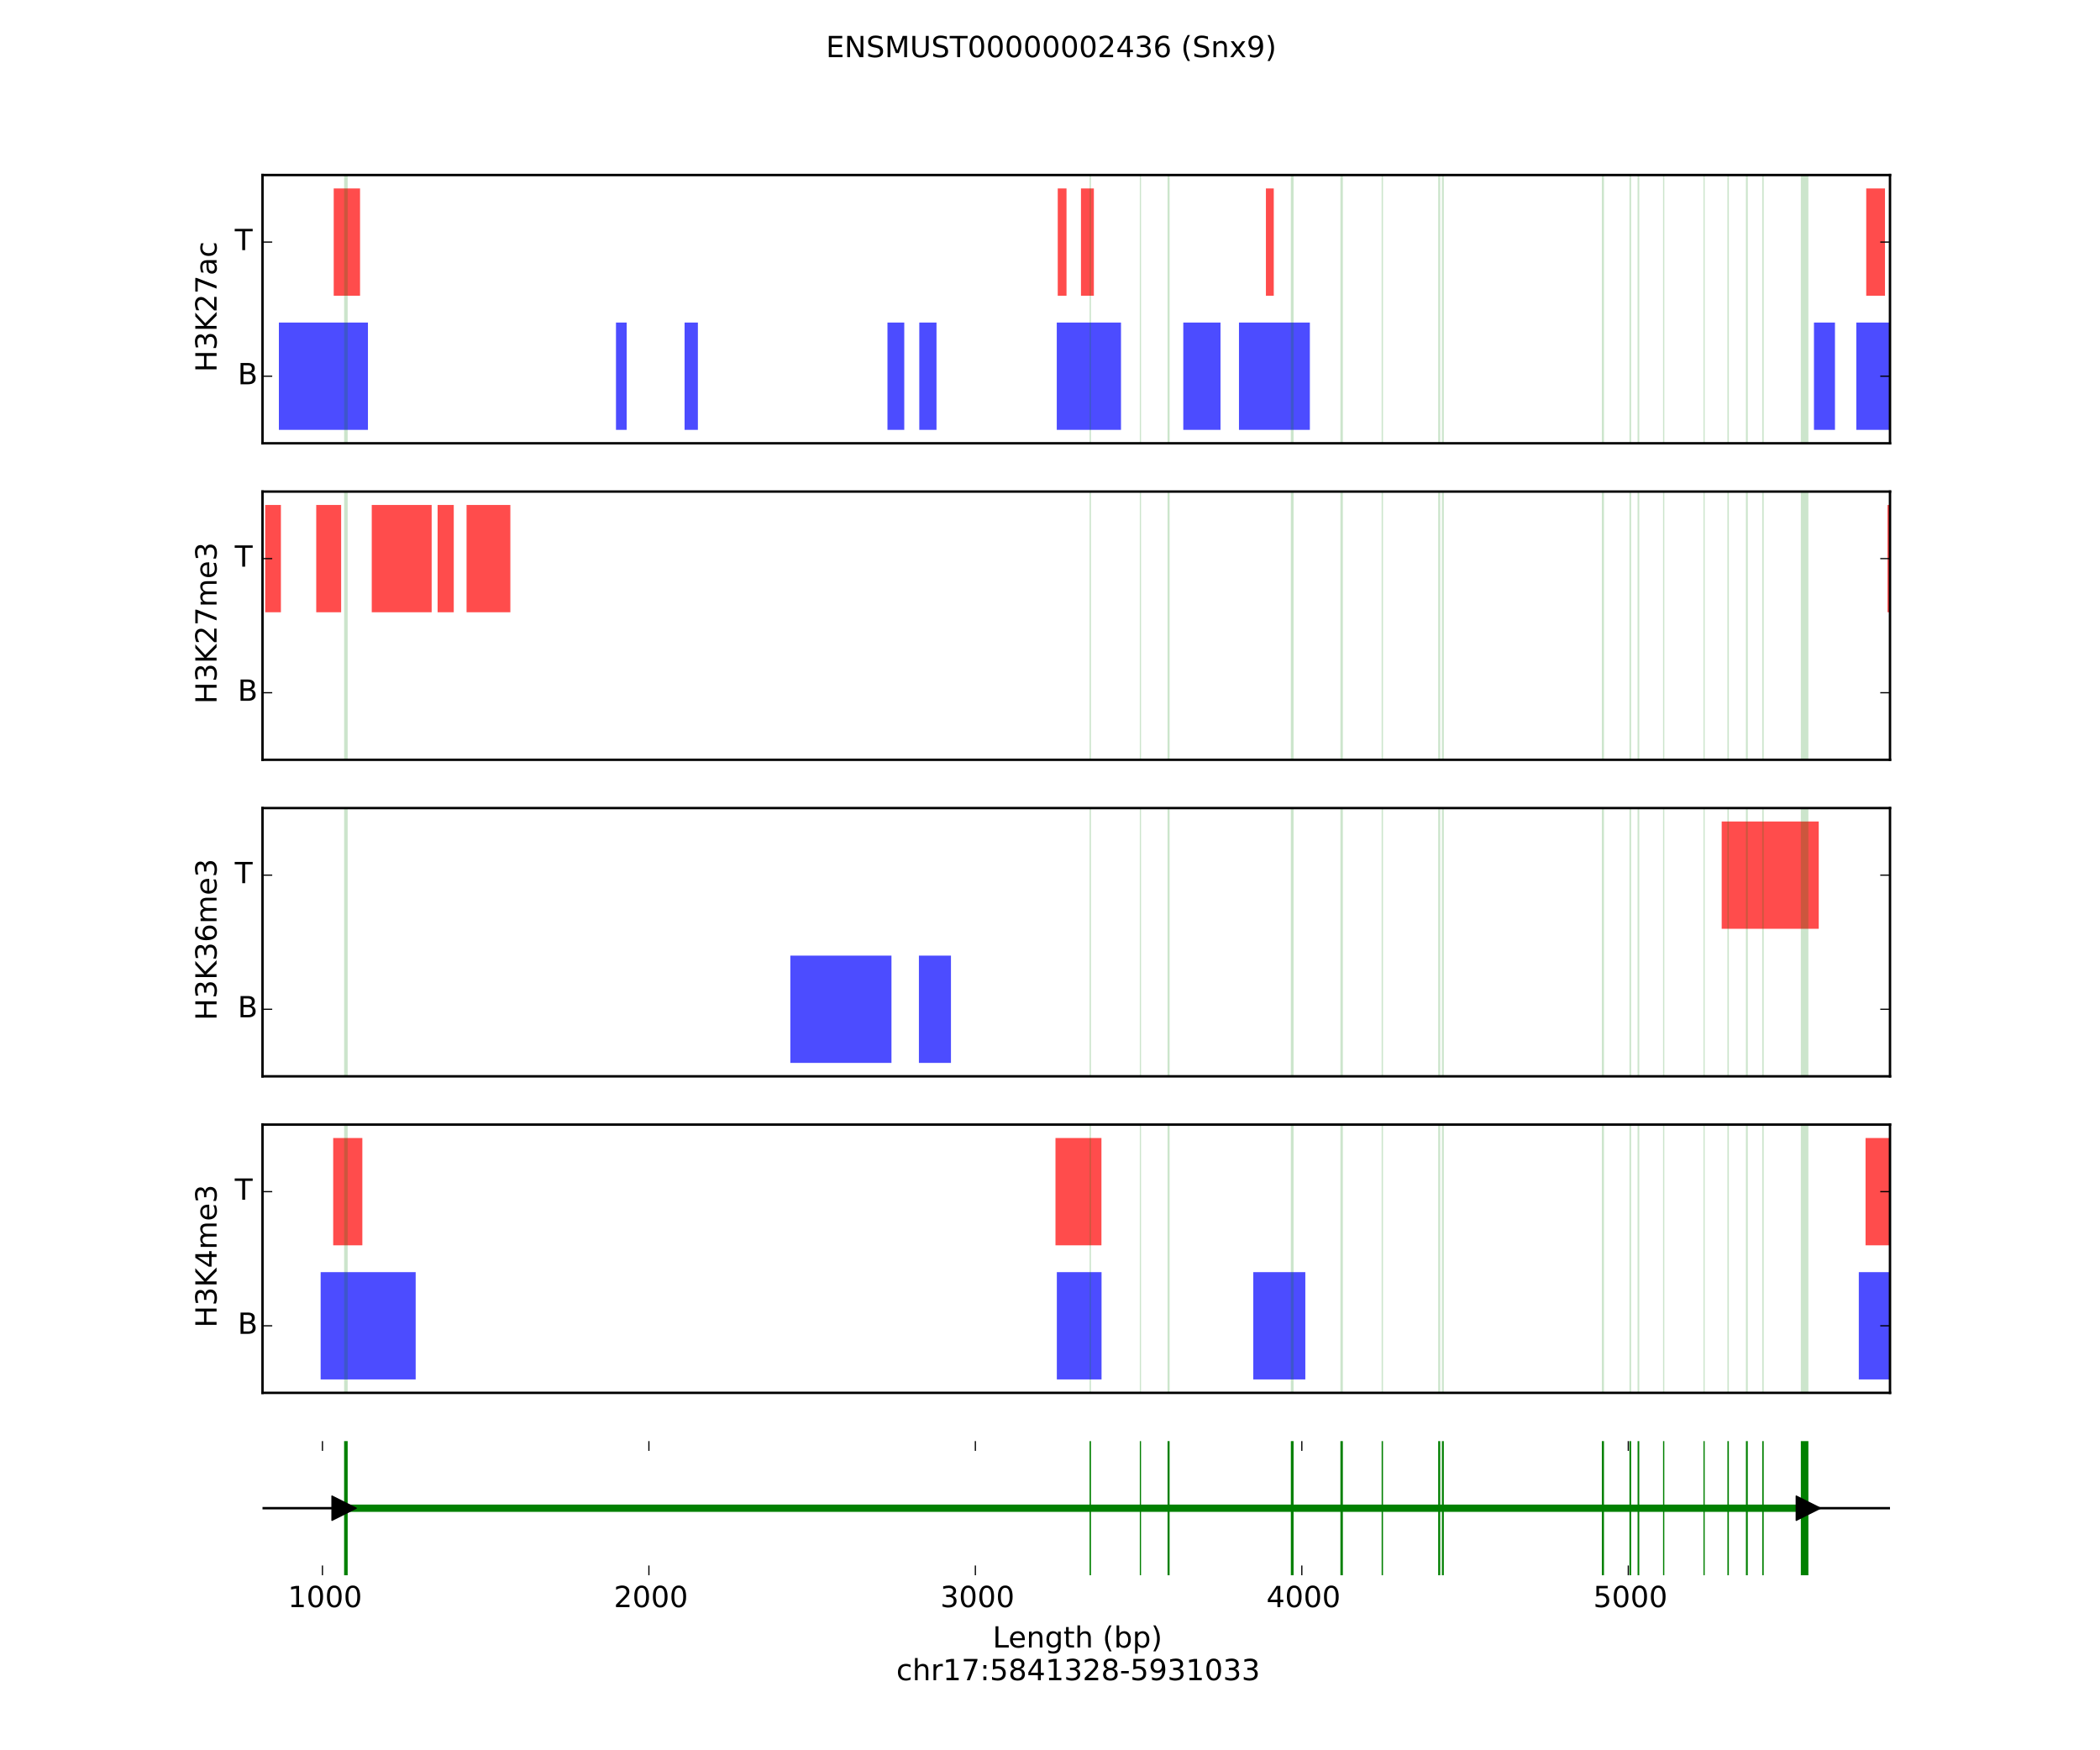 <?xml version="1.0" encoding="utf-8" standalone="no"?>
<!DOCTYPE svg PUBLIC "-//W3C//DTD SVG 1.1//EN"
  "http://www.w3.org/Graphics/SVG/1.1/DTD/svg11.dtd">
<!-- Created with matplotlib (http://matplotlib.org/) -->
<svg height="720pt" version="1.1" viewBox="0 0 864 720" width="864pt" xmlns="http://www.w3.org/2000/svg" xmlns:xlink="http://www.w3.org/1999/xlink">
 <defs>
  <style type="text/css">
*{stroke-linecap:butt;stroke-linejoin:round;}
  </style>
 </defs>
 <g id="figure_1">
  <g id="patch_1">
   <path d="
M0 720
L864 720
L864 0
L0 0
z
" style="fill:#ffffff;"/>
  </g>
  <g id="axes_1">
   <g id="patch_2">
    <path d="
M108 648
L777.6 648
L777.6 592.828
L108 592.828
z
" style="fill:#ffffff;"/>
   </g>
   <g id="line2d_1">
    <path clip-path="url(#pae4c56b443)" d="
M108 620.414
L777.6 620.414" style="fill:none;stroke:#000000;stroke-linecap:square;"/>
   </g>
   <g id="line2d_2">
    <path clip-path="url(#pae4c56b443)" d="
M141.579 620.414
L744.021 620.414" style="fill:none;stroke:#008000;stroke-linecap:square;stroke-width:3;"/>
   </g>
   <g id="patch_3">
    <path clip-path="url(#pae4c56b443)" d="
M141.579 648
L143.043 648
L143.043 592.828
L141.579 592.828
z
" style="fill:#008000;"/>
   </g>
   <g id="patch_4">
    <path clip-path="url(#pae4c56b443)" d="
M448.283 648
L448.861 648
L448.861 592.828
L448.283 592.828
z
" style="fill:#008000;"/>
   </g>
   <g id="patch_5">
    <path clip-path="url(#pae4c56b443)" d="
M468.955 648
L469.452 648
L469.452 592.828
L468.955 592.828
z
" style="fill:#008000;"/>
   </g>
   <g id="patch_6">
    <path clip-path="url(#pae4c56b443)" d="
M480.365 648
L481.204 648
L481.204 592.828
L480.365 592.828
z
" style="fill:#008000;"/>
   </g>
   <g id="patch_7">
    <path clip-path="url(#pae4c56b443)" d="
M531.089 648
L532.218 648
L532.218 592.828
L531.089 592.828
z
" style="fill:#008000;"/>
   </g>
   <g id="patch_8">
    <path clip-path="url(#pae4c56b443)" d="
M551.485 648
L552.493 648
L552.493 592.828
L551.485 592.828
z
" style="fill:#008000;"/>
   </g>
   <g id="patch_9">
    <path clip-path="url(#pae4c56b443)" d="
M568.443 648
L569.007 648
L569.007 592.828
L568.443 592.828
z
" style="fill:#008000;"/>
   </g>
   <g id="patch_10">
    <path clip-path="url(#pae4c56b443)" d="
M591.713 648
L592.553 648
L592.553 592.828
L591.713 592.828
z
" style="fill:#008000;"/>
   </g>
   <g id="patch_11">
    <path clip-path="url(#pae4c56b443)" d="
M593.244 648
L594.03 648
L594.03 592.828
L593.244 592.828
z
" style="fill:#008000;"/>
   </g>
   <g id="patch_12">
    <path clip-path="url(#pae4c56b443)" d="
M659.046 648
L659.919 648
L659.919 592.828
L659.046 592.828
z
" style="fill:#008000;"/>
   </g>
   <g id="patch_13">
    <path clip-path="url(#pae4c56b443)" d="
M670.402 648
L671.094 648
L671.094 592.828
L670.402 592.828
z
" style="fill:#008000;"/>
   </g>
   <g id="patch_14">
    <path clip-path="url(#pae4c56b443)" d="
M673.753 648
L674.445 648
L674.445 592.828
L673.753 592.828
z
" style="fill:#008000;"/>
   </g>
   <g id="patch_15">
    <path clip-path="url(#pae4c56b443)" d="
M684.23 648
L684.747 648
L684.747 592.828
L684.23 592.828
z
" style="fill:#008000;"/>
   </g>
   <g id="patch_16">
    <path clip-path="url(#pae4c56b443)" d="
M700.852 648
L701.362 648
L701.362 592.828
L700.852 592.828
z
" style="fill:#008000;"/>
   </g>
   <g id="patch_17">
    <path clip-path="url(#pae4c56b443)" d="
M710.704 648
L711.302 648
L711.302 592.828
L710.704 592.828
z
" style="fill:#008000;"/>
   </g>
   <g id="patch_18">
    <path clip-path="url(#pae4c56b443)" d="
M718.32 648
L719.085 648
L719.085 592.828
L718.32 592.828
z
" style="fill:#008000;"/>
   </g>
   <g id="patch_19">
    <path clip-path="url(#pae4c56b443)" d="
M725.029 648
L725.64 648
L725.64 592.828
L725.029 592.828
z
" style="fill:#008000;"/>
   </g>
   <g id="patch_20">
    <path clip-path="url(#pae4c56b443)" d="
M740.912 648
L744.021 648
L744.021 592.828
L740.912 592.828
z
" style="fill:#008000;"/>
   </g>
   <g id="line2d_3">
    <path clip-path="url(#pae4c56b443)" d="
M141.579 620.414" style="fill:none;stroke:#000000;stroke-linecap:square;"/>
    <defs>
     <path d="
M5 9.18485e-16
L-5 -5
L-5 5
z
" id="m07a48e926e" style="stroke:#000000;stroke-linejoin:miter;stroke-width:0.5;"/>
    </defs>
    <g clip-path="url(#pae4c56b443)">
     <use style="stroke:#000000;stroke-linejoin:miter;stroke-width:0.5;" x="141.579" xlink:href="#m07a48e926e" y="620.414"/>
    </g>
   </g>
   <g id="line2d_4">
    <path clip-path="url(#pae4c56b443)" d="
M744.021 620.414" style="fill:none;stroke:#000000;stroke-linecap:square;"/>
    <g clip-path="url(#pae4c56b443)">
     <use style="stroke:#000000;stroke-linejoin:miter;stroke-width:0.5;" x="744.021" xlink:href="#m07a48e926e" y="620.414"/>
    </g>
   </g>
   <g id="patch_21">
    <path d="
M108 592.828
L777.6 592.828" style="fill:none;"/>
   </g>
   <g id="patch_22">
    <path d="
M777.6 648
L777.6 592.828" style="fill:none;"/>
   </g>
   <g id="patch_23">
    <path d="
M108 648
L777.6 648" style="fill:none;"/>
   </g>
   <g id="patch_24">
    <path d="
M108 648
L108 592.828" style="fill:none;"/>
   </g>
   <g id="matplotlib.axis_1">
    <g id="xtick_1">
     <g id="line2d_5">
      <defs>
       <path d="
M0 0
L0 -4" id="m93b0483c22" style="stroke:#000000;stroke-width:0.5;"/>
      </defs>
      <g>
       <use style="stroke:#000000;stroke-width:0.5;" x="132.66" xlink:href="#m93b0483c22" y="648.0"/>
      </g>
     </g>
     <g id="line2d_6">
      <defs>
       <path d="
M0 0
L0 4" id="m741efc42ff" style="stroke:#000000;stroke-width:0.5;"/>
      </defs>
      <g>
       <use style="stroke:#000000;stroke-width:0.5;" x="132.66" xlink:href="#m741efc42ff" y="592.828"/>
      </g>
     </g>
     <g id="text_1">
      <!-- 1000 -->
      <defs>
       <path d="
M12.406 8.297
L28.516 8.297
L28.516 63.922
L10.984 60.406
L10.984 69.391
L28.422 72.906
L38.281 72.906
L38.281 8.297
L54.391 8.297
L54.391 0
L12.406 0
z
" id="DejaVuSans-31"/>
       <path d="
M31.781 66.406
Q24.172 66.406 20.328 58.906
Q16.5 51.422 16.5 36.375
Q16.5 21.391 20.328 13.891
Q24.172 6.391 31.781 6.391
Q39.453 6.391 43.281 13.891
Q47.125 21.391 47.125 36.375
Q47.125 51.422 43.281 58.906
Q39.453 66.406 31.781 66.406
M31.781 74.219
Q44.047 74.219 50.516 64.516
Q56.984 54.828 56.984 36.375
Q56.984 17.969 50.516 8.266
Q44.047 -1.422 31.781 -1.422
Q19.531 -1.422 13.062 8.266
Q6.594 17.969 6.594 36.375
Q6.594 54.828 13.062 64.516
Q19.531 74.219 31.781 74.219" id="DejaVuSans-30"/>
      </defs>
      <g transform="translate(118.448 661.118)scale(0.12 -0.12)">
       <use xlink:href="#DejaVuSans-31"/>
       <use x="63.623" xlink:href="#DejaVuSans-30"/>
       <use x="127.246" xlink:href="#DejaVuSans-30"/>
       <use x="190.869" xlink:href="#DejaVuSans-30"/>
      </g>
     </g>
    </g>
    <g id="xtick_2">
     <g id="line2d_7">
      <g>
       <use style="stroke:#000000;stroke-width:0.5;" x="266.977" xlink:href="#m93b0483c22" y="648.0"/>
      </g>
     </g>
     <g id="line2d_8">
      <g>
       <use style="stroke:#000000;stroke-width:0.5;" x="266.977" xlink:href="#m741efc42ff" y="592.828"/>
      </g>
     </g>
     <g id="text_2">
      <!-- 2000 -->
      <defs>
       <path d="
M19.188 8.297
L53.609 8.297
L53.609 0
L7.328 0
L7.328 8.297
Q12.938 14.109 22.625 23.891
Q32.328 33.688 34.812 36.531
Q39.547 41.844 41.422 45.531
Q43.312 49.219 43.312 52.781
Q43.312 58.594 39.234 62.25
Q35.156 65.922 28.609 65.922
Q23.969 65.922 18.812 64.312
Q13.672 62.703 7.812 59.422
L7.812 69.391
Q13.766 71.781 18.938 73
Q24.125 74.219 28.422 74.219
Q39.75 74.219 46.484 68.547
Q53.219 62.891 53.219 53.422
Q53.219 48.922 51.531 44.891
Q49.859 40.875 45.406 35.406
Q44.188 33.984 37.641 27.219
Q31.109 20.453 19.188 8.297" id="DejaVuSans-32"/>
      </defs>
      <g transform="translate(252.545 661.118)scale(0.12 -0.12)">
       <use xlink:href="#DejaVuSans-32"/>
       <use x="63.623" xlink:href="#DejaVuSans-30"/>
       <use x="127.246" xlink:href="#DejaVuSans-30"/>
       <use x="190.869" xlink:href="#DejaVuSans-30"/>
      </g>
     </g>
    </g>
    <g id="xtick_3">
     <g id="line2d_9">
      <g>
       <use style="stroke:#000000;stroke-width:0.5;" x="401.293" xlink:href="#m93b0483c22" y="648.0"/>
      </g>
     </g>
     <g id="line2d_10">
      <g>
       <use style="stroke:#000000;stroke-width:0.5;" x="401.293" xlink:href="#m741efc42ff" y="592.828"/>
      </g>
     </g>
     <g id="text_3">
      <!-- 3000 -->
      <defs>
       <path d="
M40.578 39.312
Q47.656 37.797 51.625 33
Q55.609 28.219 55.609 21.188
Q55.609 10.406 48.188 4.484
Q40.766 -1.422 27.094 -1.422
Q22.516 -1.422 17.656 -0.516
Q12.797 0.391 7.625 2.203
L7.625 11.719
Q11.719 9.328 16.594 8.109
Q21.484 6.891 26.812 6.891
Q36.078 6.891 40.938 10.547
Q45.797 14.203 45.797 21.188
Q45.797 27.641 41.281 31.266
Q36.766 34.906 28.719 34.906
L20.219 34.906
L20.219 43.016
L29.109 43.016
Q36.375 43.016 40.234 45.922
Q44.094 48.828 44.094 54.297
Q44.094 59.906 40.109 62.906
Q36.141 65.922 28.719 65.922
Q24.656 65.922 20.016 65.031
Q15.375 64.156 9.812 62.312
L9.812 71.094
Q15.438 72.656 20.344 73.438
Q25.25 74.219 29.594 74.219
Q40.828 74.219 47.359 69.109
Q53.906 64.016 53.906 55.328
Q53.906 49.266 50.438 45.094
Q46.969 40.922 40.578 39.312" id="DejaVuSans-33"/>
      </defs>
      <g transform="translate(386.879 661.118)scale(0.12 -0.12)">
       <use xlink:href="#DejaVuSans-33"/>
       <use x="63.623" xlink:href="#DejaVuSans-30"/>
       <use x="127.246" xlink:href="#DejaVuSans-30"/>
       <use x="190.869" xlink:href="#DejaVuSans-30"/>
      </g>
     </g>
    </g>
    <g id="xtick_4">
     <g id="line2d_11">
      <g>
       <use style="stroke:#000000;stroke-width:0.5;" x="535.609" xlink:href="#m93b0483c22" y="648.0"/>
      </g>
     </g>
     <g id="line2d_12">
      <g>
       <use style="stroke:#000000;stroke-width:0.5;" x="535.609" xlink:href="#m741efc42ff" y="592.828"/>
      </g>
     </g>
     <g id="text_4">
      <!-- 4000 -->
      <defs>
       <path d="
M37.797 64.312
L12.891 25.391
L37.797 25.391
z

M35.203 72.906
L47.609 72.906
L47.609 25.391
L58.016 25.391
L58.016 17.188
L47.609 17.188
L47.609 0
L37.797 0
L37.797 17.188
L4.891 17.188
L4.891 26.703
z
" id="DejaVuSans-34"/>
      </defs>
      <g transform="translate(521.031 661.118)scale(0.12 -0.12)">
       <use xlink:href="#DejaVuSans-34"/>
       <use x="63.623" xlink:href="#DejaVuSans-30"/>
       <use x="127.246" xlink:href="#DejaVuSans-30"/>
       <use x="190.869" xlink:href="#DejaVuSans-30"/>
      </g>
     </g>
    </g>
    <g id="xtick_5">
     <g id="line2d_13">
      <g>
       <use style="stroke:#000000;stroke-width:0.5;" x="669.925" xlink:href="#m93b0483c22" y="648.0"/>
      </g>
     </g>
     <g id="line2d_14">
      <g>
       <use style="stroke:#000000;stroke-width:0.5;" x="669.925" xlink:href="#m741efc42ff" y="592.828"/>
      </g>
     </g>
     <g id="text_5">
      <!-- 5000 -->
      <defs>
       <path d="
M10.797 72.906
L49.516 72.906
L49.516 64.594
L19.828 64.594
L19.828 46.734
Q21.969 47.469 24.109 47.828
Q26.266 48.188 28.422 48.188
Q40.625 48.188 47.75 41.5
Q54.891 34.812 54.891 23.391
Q54.891 11.625 47.562 5.094
Q40.234 -1.422 26.906 -1.422
Q22.312 -1.422 17.547 -0.641
Q12.797 0.141 7.719 1.703
L7.719 11.625
Q12.109 9.234 16.797 8.062
Q21.484 6.891 26.703 6.891
Q35.156 6.891 40.078 11.328
Q45.016 15.766 45.016 23.391
Q45.016 31 40.078 35.438
Q35.156 39.891 26.703 39.891
Q22.75 39.891 18.812 39.016
Q14.891 38.141 10.797 36.281
z
" id="DejaVuSans-35"/>
      </defs>
      <g transform="translate(655.517 661.118)scale(0.12 -0.12)">
       <use xlink:href="#DejaVuSans-35"/>
       <use x="63.623" xlink:href="#DejaVuSans-30"/>
       <use x="127.246" xlink:href="#DejaVuSans-30"/>
       <use x="190.869" xlink:href="#DejaVuSans-30"/>
      </g>
     </g>
    </g>
    <g id="text_6">
     <!-- Length (bp) -->
     <defs>
      <path d="
M8.016 75.875
L15.828 75.875
Q23.141 64.359 26.781 53.312
Q30.422 42.281 30.422 31.391
Q30.422 20.453 26.781 9.375
Q23.141 -1.703 15.828 -13.188
L8.016 -13.188
Q14.5 -2 17.703 9.062
Q20.906 20.125 20.906 31.391
Q20.906 42.672 17.703 53.656
Q14.5 64.656 8.016 75.875" id="DejaVuSans-29"/>
      <path d="
M9.812 72.906
L19.672 72.906
L19.672 8.297
L55.172 8.297
L55.172 0
L9.812 0
z
" id="DejaVuSans-4c"/>
      <path d="
M54.891 33.016
L54.891 0
L45.906 0
L45.906 32.719
Q45.906 40.484 42.875 44.328
Q39.844 48.188 33.797 48.188
Q26.516 48.188 22.312 43.547
Q18.109 38.922 18.109 30.906
L18.109 0
L9.078 0
L9.078 54.688
L18.109 54.688
L18.109 46.188
Q21.344 51.125 25.703 53.562
Q30.078 56 35.797 56
Q45.219 56 50.047 50.172
Q54.891 44.344 54.891 33.016" id="DejaVuSans-6e"/>
      <path id="DejaVuSans-20"/>
      <path d="
M54.891 33.016
L54.891 0
L45.906 0
L45.906 32.719
Q45.906 40.484 42.875 44.328
Q39.844 48.188 33.797 48.188
Q26.516 48.188 22.312 43.547
Q18.109 38.922 18.109 30.906
L18.109 0
L9.078 0
L9.078 75.984
L18.109 75.984
L18.109 46.188
Q21.344 51.125 25.703 53.562
Q30.078 56 35.797 56
Q45.219 56 50.047 50.172
Q54.891 44.344 54.891 33.016" id="DejaVuSans-68"/>
      <path d="
M18.312 70.219
L18.312 54.688
L36.812 54.688
L36.812 47.703
L18.312 47.703
L18.312 18.016
Q18.312 11.328 20.141 9.422
Q21.969 7.516 27.594 7.516
L36.812 7.516
L36.812 0
L27.594 0
Q17.188 0 13.234 3.875
Q9.281 7.766 9.281 18.016
L9.281 47.703
L2.688 47.703
L2.688 54.688
L9.281 54.688
L9.281 70.219
z
" id="DejaVuSans-74"/>
      <path d="
M45.406 27.984
Q45.406 37.75 41.375 43.109
Q37.359 48.484 30.078 48.484
Q22.859 48.484 18.828 43.109
Q14.797 37.75 14.797 27.984
Q14.797 18.266 18.828 12.891
Q22.859 7.516 30.078 7.516
Q37.359 7.516 41.375 12.891
Q45.406 18.266 45.406 27.984
M54.391 6.781
Q54.391 -7.172 48.188 -13.984
Q42 -20.797 29.203 -20.797
Q24.469 -20.797 20.266 -20.094
Q16.062 -19.391 12.109 -17.922
L12.109 -9.188
Q16.062 -11.328 19.922 -12.344
Q23.781 -13.375 27.781 -13.375
Q36.625 -13.375 41.016 -8.766
Q45.406 -4.156 45.406 5.172
L45.406 9.625
Q42.625 4.781 38.281 2.391
Q33.938 0 27.875 0
Q17.828 0 11.672 7.656
Q5.516 15.328 5.516 27.984
Q5.516 40.672 11.672 48.328
Q17.828 56 27.875 56
Q33.938 56 38.281 53.609
Q42.625 51.219 45.406 46.391
L45.406 54.688
L54.391 54.688
z
" id="DejaVuSans-67"/>
      <path d="
M31 75.875
Q24.469 64.656 21.281 53.656
Q18.109 42.672 18.109 31.391
Q18.109 20.125 21.312 9.062
Q24.516 -2 31 -13.188
L23.188 -13.188
Q15.875 -1.703 12.234 9.375
Q8.594 20.453 8.594 31.391
Q8.594 42.281 12.203 53.312
Q15.828 64.359 23.188 75.875
z
" id="DejaVuSans-28"/>
      <path d="
M56.203 29.594
L56.203 25.203
L14.891 25.203
Q15.484 15.922 20.484 11.062
Q25.484 6.203 34.422 6.203
Q39.594 6.203 44.453 7.469
Q49.312 8.734 54.109 11.281
L54.109 2.781
Q49.266 0.734 44.188 -0.344
Q39.109 -1.422 33.891 -1.422
Q20.797 -1.422 13.156 6.188
Q5.516 13.812 5.516 26.812
Q5.516 40.234 12.766 48.109
Q20.016 56 32.328 56
Q43.359 56 49.781 48.891
Q56.203 41.797 56.203 29.594
M47.219 32.234
Q47.125 39.594 43.094 43.984
Q39.062 48.391 32.422 48.391
Q24.906 48.391 20.391 44.141
Q15.875 39.891 15.188 32.172
z
" id="DejaVuSans-65"/>
      <path d="
M48.688 27.297
Q48.688 37.203 44.609 42.844
Q40.531 48.484 33.406 48.484
Q26.266 48.484 22.188 42.844
Q18.109 37.203 18.109 27.297
Q18.109 17.391 22.188 11.75
Q26.266 6.109 33.406 6.109
Q40.531 6.109 44.609 11.75
Q48.688 17.391 48.688 27.297
M18.109 46.391
Q20.953 51.266 25.266 53.625
Q29.594 56 35.594 56
Q45.562 56 51.781 48.094
Q58.016 40.188 58.016 27.297
Q58.016 14.406 51.781 6.484
Q45.562 -1.422 35.594 -1.422
Q29.594 -1.422 25.266 0.953
Q20.953 3.328 18.109 8.203
L18.109 0
L9.078 0
L9.078 75.984
L18.109 75.984
z
" id="DejaVuSans-62"/>
      <path d="
M18.109 8.203
L18.109 -20.797
L9.078 -20.797
L9.078 54.688
L18.109 54.688
L18.109 46.391
Q20.953 51.266 25.266 53.625
Q29.594 56 35.594 56
Q45.562 56 51.781 48.094
Q58.016 40.188 58.016 27.297
Q58.016 14.406 51.781 6.484
Q45.562 -1.422 35.594 -1.422
Q29.594 -1.422 25.266 0.953
Q20.953 3.328 18.109 8.203
M48.688 27.297
Q48.688 37.203 44.609 42.844
Q40.531 48.484 33.406 48.484
Q26.266 48.484 22.188 42.844
Q18.109 37.203 18.109 27.297
Q18.109 17.391 22.188 11.75
Q26.266 6.109 33.406 6.109
Q40.531 6.109 44.609 11.75
Q48.688 17.391 48.688 27.297" id="DejaVuSans-70"/>
     </defs>
     <g transform="translate(408.413 677.732)scale(0.12 -0.12)">
      <use xlink:href="#DejaVuSans-4c"/>
      <use x="53.963" xlink:href="#DejaVuSans-65"/>
      <use x="115.486" xlink:href="#DejaVuSans-6e"/>
      <use x="178.865" xlink:href="#DejaVuSans-67"/>
      <use x="242.342" xlink:href="#DejaVuSans-74"/>
      <use x="281.551" xlink:href="#DejaVuSans-68"/>
      <use x="344.93" xlink:href="#DejaVuSans-20"/>
      <use x="376.717" xlink:href="#DejaVuSans-28"/>
      <use x="415.73" xlink:href="#DejaVuSans-62"/>
      <use x="479.207" xlink:href="#DejaVuSans-70"/>
      <use x="542.684" xlink:href="#DejaVuSans-29"/>
     </g>
     <!-- chr17:5841328-5931033 -->
     <defs>
      <path d="
M11.719 12.406
L22.016 12.406
L22.016 0
L11.719 0
z

M11.719 51.703
L22.016 51.703
L22.016 39.312
L11.719 39.312
z
" id="DejaVuSans-3a"/>
      <path d="
M4.891 31.391
L31.203 31.391
L31.203 23.391
L4.891 23.391
z
" id="DejaVuSans-2d"/>
      <path d="
M8.203 72.906
L55.078 72.906
L55.078 68.703
L28.609 0
L18.312 0
L43.219 64.594
L8.203 64.594
z
" id="DejaVuSans-37"/>
      <path d="
M10.984 1.516
L10.984 10.5
Q14.703 8.734 18.5 7.812
Q22.312 6.891 25.984 6.891
Q35.75 6.891 40.891 13.453
Q46.047 20.016 46.781 33.406
Q43.953 29.203 39.594 26.953
Q35.25 24.703 29.984 24.703
Q19.047 24.703 12.672 31.312
Q6.297 37.938 6.297 49.422
Q6.297 60.641 12.938 67.422
Q19.578 74.219 30.609 74.219
Q43.266 74.219 49.922 64.516
Q56.594 54.828 56.594 36.375
Q56.594 19.141 48.406 8.859
Q40.234 -1.422 26.422 -1.422
Q22.703 -1.422 18.891 -0.688
Q15.094 0.047 10.984 1.516
M30.609 32.422
Q37.25 32.422 41.125 36.953
Q45.016 41.5 45.016 49.422
Q45.016 57.281 41.125 61.844
Q37.25 66.406 30.609 66.406
Q23.969 66.406 20.094 61.844
Q16.219 57.281 16.219 49.422
Q16.219 41.5 20.094 36.953
Q23.969 32.422 30.609 32.422" id="DejaVuSans-39"/>
      <path d="
M31.781 34.625
Q24.75 34.625 20.719 30.859
Q16.703 27.094 16.703 20.516
Q16.703 13.922 20.719 10.156
Q24.75 6.391 31.781 6.391
Q38.812 6.391 42.859 10.172
Q46.922 13.969 46.922 20.516
Q46.922 27.094 42.891 30.859
Q38.875 34.625 31.781 34.625
M21.922 38.812
Q15.578 40.375 12.031 44.719
Q8.5 49.078 8.5 55.328
Q8.5 64.062 14.719 69.141
Q20.953 74.219 31.781 74.219
Q42.672 74.219 48.875 69.141
Q55.078 64.062 55.078 55.328
Q55.078 49.078 51.531 44.719
Q48 40.375 41.703 38.812
Q48.828 37.156 52.797 32.312
Q56.781 27.484 56.781 20.516
Q56.781 9.906 50.312 4.234
Q43.844 -1.422 31.781 -1.422
Q19.734 -1.422 13.25 4.234
Q6.781 9.906 6.781 20.516
Q6.781 27.484 10.781 32.312
Q14.797 37.156 21.922 38.812
M18.312 54.391
Q18.312 48.734 21.844 45.562
Q25.391 42.391 31.781 42.391
Q38.141 42.391 41.719 45.562
Q45.312 48.734 45.312 54.391
Q45.312 60.062 41.719 63.234
Q38.141 66.406 31.781 66.406
Q25.391 66.406 21.844 63.234
Q18.312 60.062 18.312 54.391" id="DejaVuSans-38"/>
      <path d="
M48.781 52.594
L48.781 44.188
Q44.969 46.297 41.141 47.344
Q37.312 48.391 33.406 48.391
Q24.656 48.391 19.812 42.844
Q14.984 37.312 14.984 27.297
Q14.984 17.281 19.812 11.734
Q24.656 6.203 33.406 6.203
Q37.312 6.203 41.141 7.25
Q44.969 8.297 48.781 10.406
L48.781 2.094
Q45.016 0.344 40.984 -0.531
Q36.969 -1.422 32.422 -1.422
Q20.062 -1.422 12.781 6.344
Q5.516 14.109 5.516 27.297
Q5.516 40.672 12.859 48.328
Q20.219 56 33.016 56
Q37.156 56 41.109 55.141
Q45.062 54.297 48.781 52.594" id="DejaVuSans-63"/>
      <path d="
M41.109 46.297
Q39.594 47.172 37.812 47.578
Q36.031 48 33.891 48
Q26.266 48 22.188 43.047
Q18.109 38.094 18.109 28.812
L18.109 0
L9.078 0
L9.078 54.688
L18.109 54.688
L18.109 46.188
Q20.953 51.172 25.484 53.578
Q30.031 56 36.531 56
Q37.453 56 38.578 55.875
Q39.703 55.766 41.062 55.516
z
" id="DejaVuSans-72"/>
     </defs>
     <g transform="translate(368.778 691.169)scale(0.12 -0.12)">
      <use xlink:href="#DejaVuSans-63"/>
      <use x="54.98" xlink:href="#DejaVuSans-68"/>
      <use x="118.359" xlink:href="#DejaVuSans-72"/>
      <use x="159.473" xlink:href="#DejaVuSans-31"/>
      <use x="223.096" xlink:href="#DejaVuSans-37"/>
      <use x="286.719" xlink:href="#DejaVuSans-3a"/>
      <use x="320.41" xlink:href="#DejaVuSans-35"/>
      <use x="384.033" xlink:href="#DejaVuSans-38"/>
      <use x="447.656" xlink:href="#DejaVuSans-34"/>
      <use x="511.279" xlink:href="#DejaVuSans-31"/>
      <use x="574.902" xlink:href="#DejaVuSans-33"/>
      <use x="638.525" xlink:href="#DejaVuSans-32"/>
      <use x="702.148" xlink:href="#DejaVuSans-38"/>
      <use x="765.771" xlink:href="#DejaVuSans-2d"/>
      <use x="801.855" xlink:href="#DejaVuSans-35"/>
      <use x="865.479" xlink:href="#DejaVuSans-39"/>
      <use x="929.102" xlink:href="#DejaVuSans-33"/>
      <use x="992.725" xlink:href="#DejaVuSans-31"/>
      <use x="1056.348" xlink:href="#DejaVuSans-30"/>
      <use x="1119.971" xlink:href="#DejaVuSans-33"/>
      <use x="1183.594" xlink:href="#DejaVuSans-33"/>
     </g>
    </g>
   </g>
  </g>
  <g id="axes_2">
   <g id="patch_25">
    <path d="
M108 182.345
L777.6 182.345
L777.6 72
L108 72
z
" style="fill:#ffffff;"/>
   </g>
   <g id="patch_26">
    <path clip-path="url(#pcc118d7821)" d="
M114.736 176.828
L151.384 176.828
L151.384 132.69
L114.736 132.69
z
" style="fill:#0000ff;opacity:0.7;"/>
   </g>
   <g id="patch_27">
    <path clip-path="url(#pcc118d7821)" d="
M253.431 176.828
L257.836 176.828
L257.836 132.69
L253.431 132.69
z
" style="fill:#0000ff;opacity:0.7;"/>
   </g>
   <g id="patch_28">
    <path clip-path="url(#pcc118d7821)" d="
M281.657 176.828
L287.131 176.828
L287.131 132.69
L281.657 132.69
z
" style="fill:#0000ff;opacity:0.7;"/>
   </g>
   <g id="patch_29">
    <path clip-path="url(#pcc118d7821)" d="
M365.128 176.828
L372.039 176.828
L372.039 132.69
L365.128 132.69
z
" style="fill:#0000ff;opacity:0.7;"/>
   </g>
   <g id="patch_30">
    <path clip-path="url(#pcc118d7821)" d="
M378.224 176.828
L385.303 176.828
L385.303 132.69
L378.224 132.69
z
" style="fill:#0000ff;opacity:0.7;"/>
   </g>
   <g id="patch_31">
    <path clip-path="url(#pcc118d7821)" d="
M434.785 176.828
L461.211 176.828
L461.211 132.69
L434.785 132.69
z
" style="fill:#0000ff;opacity:0.7;"/>
   </g>
   <g id="patch_32">
    <path clip-path="url(#pcc118d7821)" d="
M486.839 176.828
L502.151 176.828
L502.151 132.69
L486.839 132.69
z
" style="fill:#0000ff;opacity:0.7;"/>
   </g>
   <g id="patch_33">
    <path clip-path="url(#pcc118d7821)" d="
M746.318 176.828
L754.961 176.828
L754.961 132.69
L746.318 132.69
z
" style="fill:#0000ff;opacity:0.7;"/>
   </g>
   <g id="patch_34">
    <path clip-path="url(#pcc118d7821)" d="
M763.732 176.828
L780.683 176.828
L780.683 132.69
L763.732 132.69
z
" style="fill:#0000ff;opacity:0.7;"/>
   </g>
   <g id="patch_35">
    <path clip-path="url(#pcc118d7821)" d="
M509.747 176.828
L538.913 176.828
L538.913 132.69
L509.747 132.69
z
" style="fill:#0000ff;opacity:0.7;"/>
   </g>
   <g id="patch_36">
    <path clip-path="url(#pcc118d7821)" d="
M137.301 121.655
L148.134 121.655
L148.134 77.517
L137.301 77.517
z
" style="fill:#ff0000;opacity:0.7;"/>
   </g>
   <g id="patch_37">
    <path clip-path="url(#pcc118d7821)" d="
M435.188 121.655
L438.794 121.655
L438.794 77.517
L435.188 77.517
z
" style="fill:#ff0000;opacity:0.7;"/>
   </g>
   <g id="patch_38">
    <path clip-path="url(#pcc118d7821)" d="
M444.744 121.655
L450.05 121.655
L450.05 77.517
L444.744 77.517
z
" style="fill:#ff0000;opacity:0.7;"/>
   </g>
   <g id="patch_39">
    <path clip-path="url(#pcc118d7821)" d="
M767.822 121.655
L775.538 121.655
L775.538 77.517
L767.822 77.517
z
" style="fill:#ff0000;opacity:0.7;"/>
   </g>
   <g id="patch_40">
    <path clip-path="url(#pcc118d7821)" d="
M520.834 121.655
L524.065 121.655
L524.065 77.517
L520.834 77.517
z
" style="fill:#ff0000;opacity:0.7;"/>
   </g>
   <g id="patch_41">
    <path clip-path="url(#pcc118d7821)" d="
M141.579 182.345
L143.043 182.345
L143.043 72
L141.579 72
z
" style="fill:#008000;opacity:0.2;"/>
   </g>
   <g id="patch_42">
    <path clip-path="url(#pcc118d7821)" d="
M448.283 182.345
L448.861 182.345
L448.861 72
L448.283 72
z
" style="fill:#008000;opacity:0.2;"/>
   </g>
   <g id="patch_43">
    <path clip-path="url(#pcc118d7821)" d="
M468.955 182.345
L469.452 182.345
L469.452 72
L468.955 72
z
" style="fill:#008000;opacity:0.2;"/>
   </g>
   <g id="patch_44">
    <path clip-path="url(#pcc118d7821)" d="
M480.365 182.345
L481.204 182.345
L481.204 72
L480.365 72
z
" style="fill:#008000;opacity:0.2;"/>
   </g>
   <g id="patch_45">
    <path clip-path="url(#pcc118d7821)" d="
M531.089 182.345
L532.218 182.345
L532.218 72
L531.089 72
z
" style="fill:#008000;opacity:0.2;"/>
   </g>
   <g id="patch_46">
    <path clip-path="url(#pcc118d7821)" d="
M551.485 182.345
L552.493 182.345
L552.493 72
L551.485 72
z
" style="fill:#008000;opacity:0.2;"/>
   </g>
   <g id="patch_47">
    <path clip-path="url(#pcc118d7821)" d="
M568.443 182.345
L569.007 182.345
L569.007 72
L568.443 72
z
" style="fill:#008000;opacity:0.2;"/>
   </g>
   <g id="patch_48">
    <path clip-path="url(#pcc118d7821)" d="
M591.713 182.345
L592.553 182.345
L592.553 72
L591.713 72
z
" style="fill:#008000;opacity:0.2;"/>
   </g>
   <g id="patch_49">
    <path clip-path="url(#pcc118d7821)" d="
M593.244 182.345
L594.03 182.345
L594.03 72
L593.244 72
z
" style="fill:#008000;opacity:0.2;"/>
   </g>
   <g id="patch_50">
    <path clip-path="url(#pcc118d7821)" d="
M659.046 182.345
L659.919 182.345
L659.919 72
L659.046 72
z
" style="fill:#008000;opacity:0.2;"/>
   </g>
   <g id="patch_51">
    <path clip-path="url(#pcc118d7821)" d="
M670.402 182.345
L671.094 182.345
L671.094 72
L670.402 72
z
" style="fill:#008000;opacity:0.2;"/>
   </g>
   <g id="patch_52">
    <path clip-path="url(#pcc118d7821)" d="
M673.753 182.345
L674.445 182.345
L674.445 72
L673.753 72
z
" style="fill:#008000;opacity:0.2;"/>
   </g>
   <g id="patch_53">
    <path clip-path="url(#pcc118d7821)" d="
M684.23 182.345
L684.747 182.345
L684.747 72
L684.23 72
z
" style="fill:#008000;opacity:0.2;"/>
   </g>
   <g id="patch_54">
    <path clip-path="url(#pcc118d7821)" d="
M700.852 182.345
L701.362 182.345
L701.362 72
L700.852 72
z
" style="fill:#008000;opacity:0.2;"/>
   </g>
   <g id="patch_55">
    <path clip-path="url(#pcc118d7821)" d="
M710.704 182.345
L711.302 182.345
L711.302 72
L710.704 72
z
" style="fill:#008000;opacity:0.2;"/>
   </g>
   <g id="patch_56">
    <path clip-path="url(#pcc118d7821)" d="
M718.32 182.345
L719.085 182.345
L719.085 72
L718.32 72
z
" style="fill:#008000;opacity:0.2;"/>
   </g>
   <g id="patch_57">
    <path clip-path="url(#pcc118d7821)" d="
M725.029 182.345
L725.64 182.345
L725.64 72
L725.029 72
z
" style="fill:#008000;opacity:0.2;"/>
   </g>
   <g id="patch_58">
    <path clip-path="url(#pcc118d7821)" d="
M740.912 182.345
L744.021 182.345
L744.021 72
L740.912 72
z
" style="fill:#008000;opacity:0.2;"/>
   </g>
   <g id="patch_59">
    <path d="
M108 72
L777.6 72" style="fill:none;stroke:#000000;stroke-linecap:square;stroke-linejoin:miter;"/>
   </g>
   <g id="patch_60">
    <path d="
M777.6 182.345
L777.6 72" style="fill:none;stroke:#000000;stroke-linecap:square;stroke-linejoin:miter;"/>
   </g>
   <g id="patch_61">
    <path d="
M108 182.345
L777.6 182.345" style="fill:none;stroke:#000000;stroke-linecap:square;stroke-linejoin:miter;"/>
   </g>
   <g id="patch_62">
    <path d="
M108 182.345
L108 72" style="fill:none;stroke:#000000;stroke-linecap:square;stroke-linejoin:miter;"/>
   </g>
   <g id="matplotlib.axis_2">
    <g id="ytick_1">
     <g id="line2d_15">
      <defs>
       <path d="
M0 0
L4 0" id="m728421d6d4" style="stroke:#000000;stroke-width:0.5;"/>
      </defs>
      <g>
       <use style="stroke:#000000;stroke-width:0.5;" x="108.0" xlink:href="#m728421d6d4" y="154.759"/>
      </g>
     </g>
     <g id="line2d_16">
      <defs>
       <path d="
M0 0
L-4 0" id="mcb0005524f" style="stroke:#000000;stroke-width:0.5;"/>
      </defs>
      <g>
       <use style="stroke:#000000;stroke-width:0.5;" x="777.6" xlink:href="#mcb0005524f" y="154.759"/>
      </g>
     </g>
     <g id="text_7">
      <!-- B -->
      <defs>
       <path d="
M19.672 34.812
L19.672 8.109
L35.5 8.109
Q43.453 8.109 47.281 11.406
Q51.125 14.703 51.125 21.484
Q51.125 28.328 47.281 31.562
Q43.453 34.812 35.5 34.812
z

M19.672 64.797
L19.672 42.828
L34.281 42.828
Q41.5 42.828 45.031 45.531
Q48.578 48.25 48.578 53.812
Q48.578 59.328 45.031 62.062
Q41.5 64.797 34.281 64.797
z

M9.812 72.906
L35.016 72.906
Q46.297 72.906 52.391 68.219
Q58.5 63.531 58.5 54.891
Q58.5 48.188 55.375 44.234
Q52.25 40.281 46.188 39.312
Q53.469 37.75 57.5 32.781
Q61.531 27.828 61.531 20.406
Q61.531 10.641 54.891 5.312
Q48.25 0 35.984 0
L9.812 0
z
" id="DejaVuSans-42"/>
      </defs>
      <g transform="translate(97.794 158.07)scale(0.12 -0.12)">
       <use xlink:href="#DejaVuSans-42"/>
      </g>
     </g>
    </g>
    <g id="ytick_2">
     <g id="line2d_17">
      <g>
       <use style="stroke:#000000;stroke-width:0.5;" x="108.0" xlink:href="#m728421d6d4" y="99.586"/>
      </g>
     </g>
     <g id="line2d_18">
      <g>
       <use style="stroke:#000000;stroke-width:0.5;" x="777.6" xlink:href="#mcb0005524f" y="99.586"/>
      </g>
     </g>
     <g id="text_8">
      <!-- T -->
      <defs>
       <path d="
M-0.297 72.906
L61.375 72.906
L61.375 64.594
L35.5 64.594
L35.5 0
L25.594 0
L25.594 64.594
L-0.297 64.594
z
" id="DejaVuSans-54"/>
      </defs>
      <g transform="translate(96.599 102.897)scale(0.12 -0.12)">
       <use xlink:href="#DejaVuSans-54"/>
      </g>
     </g>
    </g>
    <g id="text_9">
     <!-- H3K27ac -->
     <defs>
      <path d="
M9.812 72.906
L19.672 72.906
L19.672 43.016
L55.516 43.016
L55.516 72.906
L65.375 72.906
L65.375 0
L55.516 0
L55.516 34.719
L19.672 34.719
L19.672 0
L9.812 0
z
" id="DejaVuSans-48"/>
      <path d="
M9.812 72.906
L19.672 72.906
L19.672 42.094
L52.391 72.906
L65.094 72.906
L28.906 38.922
L67.672 0
L54.688 0
L19.672 35.109
L19.672 0
L9.812 0
z
" id="DejaVuSans-4b"/>
      <path d="
M34.281 27.484
Q23.391 27.484 19.188 25
Q14.984 22.516 14.984 16.5
Q14.984 11.719 18.141 8.906
Q21.297 6.109 26.703 6.109
Q34.188 6.109 38.703 11.406
Q43.219 16.703 43.219 25.484
L43.219 27.484
z

M52.203 31.203
L52.203 0
L43.219 0
L43.219 8.297
Q40.141 3.328 35.547 0.953
Q30.953 -1.422 24.312 -1.422
Q15.922 -1.422 10.953 3.297
Q6 8.016 6 15.922
Q6 25.141 12.172 29.828
Q18.359 34.516 30.609 34.516
L43.219 34.516
L43.219 35.406
Q43.219 41.609 39.141 45
Q35.062 48.391 27.688 48.391
Q23 48.391 18.547 47.266
Q14.109 46.141 10.016 43.891
L10.016 52.203
Q14.938 54.109 19.578 55.047
Q24.219 56 28.609 56
Q40.484 56 46.344 49.844
Q52.203 43.703 52.203 31.203" id="DejaVuSans-61"/>
     </defs>
     <g transform="translate(89.104 153.087)rotate(-90.0)scale(0.12 -0.12)">
      <use xlink:href="#DejaVuSans-48"/>
      <use x="75.195" xlink:href="#DejaVuSans-33"/>
      <use x="138.818" xlink:href="#DejaVuSans-4b"/>
      <use x="204.395" xlink:href="#DejaVuSans-32"/>
      <use x="268.018" xlink:href="#DejaVuSans-37"/>
      <use x="331.641" xlink:href="#DejaVuSans-61"/>
      <use x="392.92" xlink:href="#DejaVuSans-63"/>
     </g>
    </g>
   </g>
  </g>
  <g id="axes_3">
   <g id="patch_63">
    <path d="
M108 312.552
L777.6 312.552
L777.6 202.207
L108 202.207
z
" style="fill:#ffffff;"/>
   </g>
   <g id="patch_64">
    <path clip-path="url(#pe18a98d3cc)" d="
M109.101 251.862
L115.575 251.862
L115.575 207.724
L109.101 207.724
z
" style="fill:#ff0000;opacity:0.7;"/>
   </g>
   <g id="patch_65">
    <path clip-path="url(#pe18a98d3cc)" d="
M130.108 251.862
L140.357 251.862
L140.357 207.724
L130.108 207.724
z
" style="fill:#ff0000;opacity:0.7;"/>
   </g>
   <g id="patch_66">
    <path clip-path="url(#pe18a98d3cc)" d="
M152.949 251.862
L177.596 251.862
L177.596 207.724
L152.949 207.724
z
" style="fill:#ff0000;opacity:0.7;"/>
   </g>
   <g id="patch_67">
    <path clip-path="url(#pe18a98d3cc)" d="
M180.041 251.862
L186.689 251.862
L186.689 207.724
L180.041 207.724
z
" style="fill:#ff0000;opacity:0.7;"/>
   </g>
   <g id="patch_68">
    <path clip-path="url(#pe18a98d3cc)" d="
M776.572 251.862
L784.262 251.862
L784.262 207.724
L776.572 207.724
z
" style="fill:#ff0000;opacity:0.7;"/>
   </g>
   <g id="patch_69">
    <path clip-path="url(#pe18a98d3cc)" d="
M191.954 251.862
L209.973 251.862
L209.973 207.724
L191.954 207.724
z
" style="fill:#ff0000;opacity:0.7;"/>
   </g>
   <g id="patch_70">
    <path clip-path="url(#pe18a98d3cc)" d="
M141.579 312.552
L143.043 312.552
L143.043 202.207
L141.579 202.207
z
" style="fill:#008000;opacity:0.2;"/>
   </g>
   <g id="patch_71">
    <path clip-path="url(#pe18a98d3cc)" d="
M448.283 312.552
L448.861 312.552
L448.861 202.207
L448.283 202.207
z
" style="fill:#008000;opacity:0.2;"/>
   </g>
   <g id="patch_72">
    <path clip-path="url(#pe18a98d3cc)" d="
M468.955 312.552
L469.452 312.552
L469.452 202.207
L468.955 202.207
z
" style="fill:#008000;opacity:0.2;"/>
   </g>
   <g id="patch_73">
    <path clip-path="url(#pe18a98d3cc)" d="
M480.365 312.552
L481.204 312.552
L481.204 202.207
L480.365 202.207
z
" style="fill:#008000;opacity:0.2;"/>
   </g>
   <g id="patch_74">
    <path clip-path="url(#pe18a98d3cc)" d="
M531.089 312.552
L532.218 312.552
L532.218 202.207
L531.089 202.207
z
" style="fill:#008000;opacity:0.2;"/>
   </g>
   <g id="patch_75">
    <path clip-path="url(#pe18a98d3cc)" d="
M551.485 312.552
L552.493 312.552
L552.493 202.207
L551.485 202.207
z
" style="fill:#008000;opacity:0.2;"/>
   </g>
   <g id="patch_76">
    <path clip-path="url(#pe18a98d3cc)" d="
M568.443 312.552
L569.007 312.552
L569.007 202.207
L568.443 202.207
z
" style="fill:#008000;opacity:0.2;"/>
   </g>
   <g id="patch_77">
    <path clip-path="url(#pe18a98d3cc)" d="
M591.713 312.552
L592.553 312.552
L592.553 202.207
L591.713 202.207
z
" style="fill:#008000;opacity:0.2;"/>
   </g>
   <g id="patch_78">
    <path clip-path="url(#pe18a98d3cc)" d="
M593.244 312.552
L594.03 312.552
L594.03 202.207
L593.244 202.207
z
" style="fill:#008000;opacity:0.2;"/>
   </g>
   <g id="patch_79">
    <path clip-path="url(#pe18a98d3cc)" d="
M659.046 312.552
L659.919 312.552
L659.919 202.207
L659.046 202.207
z
" style="fill:#008000;opacity:0.2;"/>
   </g>
   <g id="patch_80">
    <path clip-path="url(#pe18a98d3cc)" d="
M670.402 312.552
L671.094 312.552
L671.094 202.207
L670.402 202.207
z
" style="fill:#008000;opacity:0.2;"/>
   </g>
   <g id="patch_81">
    <path clip-path="url(#pe18a98d3cc)" d="
M673.753 312.552
L674.445 312.552
L674.445 202.207
L673.753 202.207
z
" style="fill:#008000;opacity:0.2;"/>
   </g>
   <g id="patch_82">
    <path clip-path="url(#pe18a98d3cc)" d="
M684.23 312.552
L684.747 312.552
L684.747 202.207
L684.23 202.207
z
" style="fill:#008000;opacity:0.2;"/>
   </g>
   <g id="patch_83">
    <path clip-path="url(#pe18a98d3cc)" d="
M700.852 312.552
L701.362 312.552
L701.362 202.207
L700.852 202.207
z
" style="fill:#008000;opacity:0.2;"/>
   </g>
   <g id="patch_84">
    <path clip-path="url(#pe18a98d3cc)" d="
M710.704 312.552
L711.302 312.552
L711.302 202.207
L710.704 202.207
z
" style="fill:#008000;opacity:0.2;"/>
   </g>
   <g id="patch_85">
    <path clip-path="url(#pe18a98d3cc)" d="
M718.32 312.552
L719.085 312.552
L719.085 202.207
L718.32 202.207
z
" style="fill:#008000;opacity:0.2;"/>
   </g>
   <g id="patch_86">
    <path clip-path="url(#pe18a98d3cc)" d="
M725.029 312.552
L725.64 312.552
L725.64 202.207
L725.029 202.207
z
" style="fill:#008000;opacity:0.2;"/>
   </g>
   <g id="patch_87">
    <path clip-path="url(#pe18a98d3cc)" d="
M740.912 312.552
L744.021 312.552
L744.021 202.207
L740.912 202.207
z
" style="fill:#008000;opacity:0.2;"/>
   </g>
   <g id="patch_88">
    <path d="
M108 202.207
L777.6 202.207" style="fill:none;stroke:#000000;stroke-linecap:square;stroke-linejoin:miter;"/>
   </g>
   <g id="patch_89">
    <path d="
M777.6 312.552
L777.6 202.207" style="fill:none;stroke:#000000;stroke-linecap:square;stroke-linejoin:miter;"/>
   </g>
   <g id="patch_90">
    <path d="
M108 312.552
L777.6 312.552" style="fill:none;stroke:#000000;stroke-linecap:square;stroke-linejoin:miter;"/>
   </g>
   <g id="patch_91">
    <path d="
M108 312.552
L108 202.207" style="fill:none;stroke:#000000;stroke-linecap:square;stroke-linejoin:miter;"/>
   </g>
   <g id="matplotlib.axis_3">
    <g id="ytick_3">
     <g id="line2d_19">
      <g>
       <use style="stroke:#000000;stroke-width:0.5;" x="108.0" xlink:href="#m728421d6d4" y="284.966"/>
      </g>
     </g>
     <g id="line2d_20">
      <g>
       <use style="stroke:#000000;stroke-width:0.5;" x="777.6" xlink:href="#mcb0005524f" y="284.966"/>
      </g>
     </g>
     <g id="text_10">
      <!-- B -->
      <g transform="translate(97.794 288.277)scale(0.12 -0.12)">
       <use xlink:href="#DejaVuSans-42"/>
      </g>
     </g>
    </g>
    <g id="ytick_4">
     <g id="line2d_21">
      <g>
       <use style="stroke:#000000;stroke-width:0.5;" x="108.0" xlink:href="#m728421d6d4" y="229.793"/>
      </g>
     </g>
     <g id="line2d_22">
      <g>
       <use style="stroke:#000000;stroke-width:0.5;" x="777.6" xlink:href="#mcb0005524f" y="229.793"/>
      </g>
     </g>
     <g id="text_11">
      <!-- T -->
      <g transform="translate(96.599 233.104)scale(0.12 -0.12)">
       <use xlink:href="#DejaVuSans-54"/>
      </g>
     </g>
    </g>
    <g id="text_12">
     <!-- H3K27me3 -->
     <defs>
      <path d="
M52 44.188
Q55.375 50.25 60.062 53.125
Q64.75 56 71.094 56
Q79.641 56 84.281 50.016
Q88.922 44.047 88.922 33.016
L88.922 0
L79.891 0
L79.891 32.719
Q79.891 40.578 77.094 44.375
Q74.312 48.188 68.609 48.188
Q61.625 48.188 57.562 43.547
Q53.516 38.922 53.516 30.906
L53.516 0
L44.484 0
L44.484 32.719
Q44.484 40.625 41.703 44.406
Q38.922 48.188 33.109 48.188
Q26.219 48.188 22.156 43.531
Q18.109 38.875 18.109 30.906
L18.109 0
L9.078 0
L9.078 54.688
L18.109 54.688
L18.109 46.188
Q21.188 51.219 25.484 53.609
Q29.781 56 35.688 56
Q41.656 56 45.828 52.969
Q50 49.953 52 44.188" id="DejaVuSans-6d"/>
     </defs>
     <g transform="translate(89.104 289.563)rotate(-90.0)scale(0.12 -0.12)">
      <use xlink:href="#DejaVuSans-48"/>
      <use x="75.195" xlink:href="#DejaVuSans-33"/>
      <use x="138.818" xlink:href="#DejaVuSans-4b"/>
      <use x="204.395" xlink:href="#DejaVuSans-32"/>
      <use x="268.018" xlink:href="#DejaVuSans-37"/>
      <use x="331.641" xlink:href="#DejaVuSans-6d"/>
      <use x="429.053" xlink:href="#DejaVuSans-65"/>
      <use x="490.576" xlink:href="#DejaVuSans-33"/>
     </g>
    </g>
   </g>
  </g>
  <g id="axes_4">
   <g id="patch_92">
    <path d="
M108 442.759
L777.6 442.759
L777.6 332.414
L108 332.414
z
" style="fill:#ffffff;"/>
   </g>
   <g id="patch_93">
    <path clip-path="url(#p0c507b41c0)" d="
M325.162 437.241
L366.774 437.241
L366.774 393.103
L325.162 393.103
z
" style="fill:#0000ff;opacity:0.7;"/>
   </g>
   <g id="patch_94">
    <path clip-path="url(#p0c507b41c0)" d="
M378.063 437.241
L391.253 437.241
L391.253 393.103
L378.063 393.103
z
" style="fill:#0000ff;opacity:0.7;"/>
   </g>
   <g id="patch_95">
    <path clip-path="url(#p0c507b41c0)" d="
M708.353 382.069
L748.279 382.069
L748.279 337.931
L708.353 337.931
z
" style="fill:#ff0000;opacity:0.7;"/>
   </g>
   <g id="patch_96">
    <path clip-path="url(#p0c507b41c0)" d="
M141.579 442.759
L143.043 442.759
L143.043 332.414
L141.579 332.414
z
" style="fill:#008000;opacity:0.2;"/>
   </g>
   <g id="patch_97">
    <path clip-path="url(#p0c507b41c0)" d="
M448.283 442.759
L448.861 442.759
L448.861 332.414
L448.283 332.414
z
" style="fill:#008000;opacity:0.2;"/>
   </g>
   <g id="patch_98">
    <path clip-path="url(#p0c507b41c0)" d="
M468.955 442.759
L469.452 442.759
L469.452 332.414
L468.955 332.414
z
" style="fill:#008000;opacity:0.2;"/>
   </g>
   <g id="patch_99">
    <path clip-path="url(#p0c507b41c0)" d="
M480.365 442.759
L481.204 442.759
L481.204 332.414
L480.365 332.414
z
" style="fill:#008000;opacity:0.2;"/>
   </g>
   <g id="patch_100">
    <path clip-path="url(#p0c507b41c0)" d="
M531.089 442.759
L532.218 442.759
L532.218 332.414
L531.089 332.414
z
" style="fill:#008000;opacity:0.2;"/>
   </g>
   <g id="patch_101">
    <path clip-path="url(#p0c507b41c0)" d="
M551.485 442.759
L552.493 442.759
L552.493 332.414
L551.485 332.414
z
" style="fill:#008000;opacity:0.2;"/>
   </g>
   <g id="patch_102">
    <path clip-path="url(#p0c507b41c0)" d="
M568.443 442.759
L569.007 442.759
L569.007 332.414
L568.443 332.414
z
" style="fill:#008000;opacity:0.2;"/>
   </g>
   <g id="patch_103">
    <path clip-path="url(#p0c507b41c0)" d="
M591.713 442.759
L592.553 442.759
L592.553 332.414
L591.713 332.414
z
" style="fill:#008000;opacity:0.2;"/>
   </g>
   <g id="patch_104">
    <path clip-path="url(#p0c507b41c0)" d="
M593.244 442.759
L594.03 442.759
L594.03 332.414
L593.244 332.414
z
" style="fill:#008000;opacity:0.2;"/>
   </g>
   <g id="patch_105">
    <path clip-path="url(#p0c507b41c0)" d="
M659.046 442.759
L659.919 442.759
L659.919 332.414
L659.046 332.414
z
" style="fill:#008000;opacity:0.2;"/>
   </g>
   <g id="patch_106">
    <path clip-path="url(#p0c507b41c0)" d="
M670.402 442.759
L671.094 442.759
L671.094 332.414
L670.402 332.414
z
" style="fill:#008000;opacity:0.2;"/>
   </g>
   <g id="patch_107">
    <path clip-path="url(#p0c507b41c0)" d="
M673.753 442.759
L674.445 442.759
L674.445 332.414
L673.753 332.414
z
" style="fill:#008000;opacity:0.2;"/>
   </g>
   <g id="patch_108">
    <path clip-path="url(#p0c507b41c0)" d="
M684.23 442.759
L684.747 442.759
L684.747 332.414
L684.23 332.414
z
" style="fill:#008000;opacity:0.2;"/>
   </g>
   <g id="patch_109">
    <path clip-path="url(#p0c507b41c0)" d="
M700.852 442.759
L701.362 442.759
L701.362 332.414
L700.852 332.414
z
" style="fill:#008000;opacity:0.2;"/>
   </g>
   <g id="patch_110">
    <path clip-path="url(#p0c507b41c0)" d="
M710.704 442.759
L711.302 442.759
L711.302 332.414
L710.704 332.414
z
" style="fill:#008000;opacity:0.2;"/>
   </g>
   <g id="patch_111">
    <path clip-path="url(#p0c507b41c0)" d="
M718.32 442.759
L719.085 442.759
L719.085 332.414
L718.32 332.414
z
" style="fill:#008000;opacity:0.2;"/>
   </g>
   <g id="patch_112">
    <path clip-path="url(#p0c507b41c0)" d="
M725.029 442.759
L725.64 442.759
L725.64 332.414
L725.029 332.414
z
" style="fill:#008000;opacity:0.2;"/>
   </g>
   <g id="patch_113">
    <path clip-path="url(#p0c507b41c0)" d="
M740.912 442.759
L744.021 442.759
L744.021 332.414
L740.912 332.414
z
" style="fill:#008000;opacity:0.2;"/>
   </g>
   <g id="patch_114">
    <path d="
M108 332.414
L777.6 332.414" style="fill:none;stroke:#000000;stroke-linecap:square;stroke-linejoin:miter;"/>
   </g>
   <g id="patch_115">
    <path d="
M777.6 442.759
L777.6 332.414" style="fill:none;stroke:#000000;stroke-linecap:square;stroke-linejoin:miter;"/>
   </g>
   <g id="patch_116">
    <path d="
M108 442.759
L777.6 442.759" style="fill:none;stroke:#000000;stroke-linecap:square;stroke-linejoin:miter;"/>
   </g>
   <g id="patch_117">
    <path d="
M108 442.759
L108 332.414" style="fill:none;stroke:#000000;stroke-linecap:square;stroke-linejoin:miter;"/>
   </g>
   <g id="matplotlib.axis_4">
    <g id="ytick_5">
     <g id="line2d_23">
      <g>
       <use style="stroke:#000000;stroke-width:0.5;" x="108.0" xlink:href="#m728421d6d4" y="415.172"/>
      </g>
     </g>
     <g id="line2d_24">
      <g>
       <use style="stroke:#000000;stroke-width:0.5;" x="777.6" xlink:href="#mcb0005524f" y="415.172"/>
      </g>
     </g>
     <g id="text_13">
      <!-- B -->
      <g transform="translate(97.794 418.484)scale(0.12 -0.12)">
       <use xlink:href="#DejaVuSans-42"/>
      </g>
     </g>
    </g>
    <g id="ytick_6">
     <g id="line2d_25">
      <g>
       <use style="stroke:#000000;stroke-width:0.5;" x="108.0" xlink:href="#m728421d6d4" y="360.0"/>
      </g>
     </g>
     <g id="line2d_26">
      <g>
       <use style="stroke:#000000;stroke-width:0.5;" x="777.6" xlink:href="#mcb0005524f" y="360.0"/>
      </g>
     </g>
     <g id="text_14">
      <!-- T -->
      <g transform="translate(96.599 363.311)scale(0.12 -0.12)">
       <use xlink:href="#DejaVuSans-54"/>
      </g>
     </g>
    </g>
    <g id="text_15">
     <!-- H3K36me3 -->
     <defs>
      <path d="
M33.016 40.375
Q26.375 40.375 22.484 35.828
Q18.609 31.297 18.609 23.391
Q18.609 15.531 22.484 10.953
Q26.375 6.391 33.016 6.391
Q39.656 6.391 43.531 10.953
Q47.406 15.531 47.406 23.391
Q47.406 31.297 43.531 35.828
Q39.656 40.375 33.016 40.375
M52.594 71.297
L52.594 62.312
Q48.875 64.062 45.094 64.984
Q41.312 65.922 37.594 65.922
Q27.828 65.922 22.672 59.328
Q17.531 52.734 16.797 39.406
Q19.672 43.656 24.016 45.922
Q28.375 48.188 33.594 48.188
Q44.578 48.188 50.953 41.516
Q57.328 34.859 57.328 23.391
Q57.328 12.156 50.688 5.359
Q44.047 -1.422 33.016 -1.422
Q20.359 -1.422 13.672 8.266
Q6.984 17.969 6.984 36.375
Q6.984 53.656 15.188 63.938
Q23.391 74.219 37.203 74.219
Q40.922 74.219 44.703 73.484
Q48.484 72.75 52.594 71.297" id="DejaVuSans-36"/>
     </defs>
     <g transform="translate(89.104 419.77)rotate(-90.0)scale(0.12 -0.12)">
      <use xlink:href="#DejaVuSans-48"/>
      <use x="75.195" xlink:href="#DejaVuSans-33"/>
      <use x="138.818" xlink:href="#DejaVuSans-4b"/>
      <use x="204.395" xlink:href="#DejaVuSans-33"/>
      <use x="268.018" xlink:href="#DejaVuSans-36"/>
      <use x="331.641" xlink:href="#DejaVuSans-6d"/>
      <use x="429.053" xlink:href="#DejaVuSans-65"/>
      <use x="490.576" xlink:href="#DejaVuSans-33"/>
     </g>
    </g>
   </g>
  </g>
  <g id="axes_5">
   <g id="patch_118">
    <path d="
M108 572.966
L777.6 572.966
L777.6 462.621
L108 462.621
z
" style="fill:#ffffff;"/>
   </g>
   <g id="patch_119">
    <path clip-path="url(#p9ca7c97050)" d="
M131.922 567.448
L171.021 567.448
L171.021 523.31
L131.922 523.31
z
" style="fill:#0000ff;opacity:0.7;"/>
   </g>
   <g id="patch_120">
    <path clip-path="url(#p9ca7c97050)" d="
M434.812 567.448
L453.206 567.448
L453.206 523.31
L434.812 523.31
z
" style="fill:#0000ff;opacity:0.7;"/>
   </g>
   <g id="patch_121">
    <path clip-path="url(#p9ca7c97050)" d="
M764.766 567.448
L779.991 567.448
L779.991 523.31
L764.766 523.31
z
" style="fill:#0000ff;opacity:0.7;"/>
   </g>
   <g id="patch_122">
    <path clip-path="url(#p9ca7c97050)" d="
M515.636 567.448
L537.046 567.448
L537.046 523.31
L515.636 523.31
z
" style="fill:#0000ff;opacity:0.7;"/>
   </g>
   <g id="patch_123">
    <path clip-path="url(#p9ca7c97050)" d="
M137.086 512.276
L149.081 512.276
L149.081 468.138
L137.086 468.138
z
" style="fill:#ff0000;opacity:0.7;"/>
   </g>
   <g id="patch_124">
    <path clip-path="url(#p9ca7c97050)" d="
M434.254 512.276
L453.166 512.276
L453.166 468.138
L434.254 468.138
z
" style="fill:#ff0000;opacity:0.7;"/>
   </g>
   <g id="patch_125">
    <path clip-path="url(#p9ca7c97050)" d="
M767.54 512.276
L778.554 512.276
L778.554 468.138
L767.54 468.138
z
" style="fill:#ff0000;opacity:0.7;"/>
   </g>
   <g id="patch_126">
    <path clip-path="url(#p9ca7c97050)" d="
M141.579 572.966
L143.043 572.966
L143.043 462.621
L141.579 462.621
z
" style="fill:#008000;opacity:0.2;"/>
   </g>
   <g id="patch_127">
    <path clip-path="url(#p9ca7c97050)" d="
M448.283 572.966
L448.861 572.966
L448.861 462.621
L448.283 462.621
z
" style="fill:#008000;opacity:0.2;"/>
   </g>
   <g id="patch_128">
    <path clip-path="url(#p9ca7c97050)" d="
M468.955 572.966
L469.452 572.966
L469.452 462.621
L468.955 462.621
z
" style="fill:#008000;opacity:0.2;"/>
   </g>
   <g id="patch_129">
    <path clip-path="url(#p9ca7c97050)" d="
M480.365 572.966
L481.204 572.966
L481.204 462.621
L480.365 462.621
z
" style="fill:#008000;opacity:0.2;"/>
   </g>
   <g id="patch_130">
    <path clip-path="url(#p9ca7c97050)" d="
M531.089 572.966
L532.218 572.966
L532.218 462.621
L531.089 462.621
z
" style="fill:#008000;opacity:0.2;"/>
   </g>
   <g id="patch_131">
    <path clip-path="url(#p9ca7c97050)" d="
M551.485 572.966
L552.493 572.966
L552.493 462.621
L551.485 462.621
z
" style="fill:#008000;opacity:0.2;"/>
   </g>
   <g id="patch_132">
    <path clip-path="url(#p9ca7c97050)" d="
M568.443 572.966
L569.007 572.966
L569.007 462.621
L568.443 462.621
z
" style="fill:#008000;opacity:0.2;"/>
   </g>
   <g id="patch_133">
    <path clip-path="url(#p9ca7c97050)" d="
M591.713 572.966
L592.553 572.966
L592.553 462.621
L591.713 462.621
z
" style="fill:#008000;opacity:0.2;"/>
   </g>
   <g id="patch_134">
    <path clip-path="url(#p9ca7c97050)" d="
M593.244 572.966
L594.03 572.966
L594.03 462.621
L593.244 462.621
z
" style="fill:#008000;opacity:0.2;"/>
   </g>
   <g id="patch_135">
    <path clip-path="url(#p9ca7c97050)" d="
M659.046 572.966
L659.919 572.966
L659.919 462.621
L659.046 462.621
z
" style="fill:#008000;opacity:0.2;"/>
   </g>
   <g id="patch_136">
    <path clip-path="url(#p9ca7c97050)" d="
M670.402 572.966
L671.094 572.966
L671.094 462.621
L670.402 462.621
z
" style="fill:#008000;opacity:0.2;"/>
   </g>
   <g id="patch_137">
    <path clip-path="url(#p9ca7c97050)" d="
M673.753 572.966
L674.445 572.966
L674.445 462.621
L673.753 462.621
z
" style="fill:#008000;opacity:0.2;"/>
   </g>
   <g id="patch_138">
    <path clip-path="url(#p9ca7c97050)" d="
M684.23 572.966
L684.747 572.966
L684.747 462.621
L684.23 462.621
z
" style="fill:#008000;opacity:0.2;"/>
   </g>
   <g id="patch_139">
    <path clip-path="url(#p9ca7c97050)" d="
M700.852 572.966
L701.362 572.966
L701.362 462.621
L700.852 462.621
z
" style="fill:#008000;opacity:0.2;"/>
   </g>
   <g id="patch_140">
    <path clip-path="url(#p9ca7c97050)" d="
M710.704 572.966
L711.302 572.966
L711.302 462.621
L710.704 462.621
z
" style="fill:#008000;opacity:0.2;"/>
   </g>
   <g id="patch_141">
    <path clip-path="url(#p9ca7c97050)" d="
M718.32 572.966
L719.085 572.966
L719.085 462.621
L718.32 462.621
z
" style="fill:#008000;opacity:0.2;"/>
   </g>
   <g id="patch_142">
    <path clip-path="url(#p9ca7c97050)" d="
M725.029 572.966
L725.64 572.966
L725.64 462.621
L725.029 462.621
z
" style="fill:#008000;opacity:0.2;"/>
   </g>
   <g id="patch_143">
    <path clip-path="url(#p9ca7c97050)" d="
M740.912 572.966
L744.021 572.966
L744.021 462.621
L740.912 462.621
z
" style="fill:#008000;opacity:0.2;"/>
   </g>
   <g id="patch_144">
    <path d="
M108 462.621
L777.6 462.621" style="fill:none;stroke:#000000;stroke-linecap:square;stroke-linejoin:miter;"/>
   </g>
   <g id="patch_145">
    <path d="
M777.6 572.966
L777.6 462.621" style="fill:none;stroke:#000000;stroke-linecap:square;stroke-linejoin:miter;"/>
   </g>
   <g id="patch_146">
    <path d="
M108 572.966
L777.6 572.966" style="fill:none;stroke:#000000;stroke-linecap:square;stroke-linejoin:miter;"/>
   </g>
   <g id="patch_147">
    <path d="
M108 572.966
L108 462.621" style="fill:none;stroke:#000000;stroke-linecap:square;stroke-linejoin:miter;"/>
   </g>
   <g id="matplotlib.axis_5">
    <g id="ytick_7">
     <g id="line2d_27">
      <g>
       <use style="stroke:#000000;stroke-width:0.5;" x="108.0" xlink:href="#m728421d6d4" y="545.379"/>
      </g>
     </g>
     <g id="line2d_28">
      <g>
       <use style="stroke:#000000;stroke-width:0.5;" x="777.6" xlink:href="#mcb0005524f" y="545.379"/>
      </g>
     </g>
     <g id="text_16">
      <!-- B -->
      <g transform="translate(97.794 548.691)scale(0.12 -0.12)">
       <use xlink:href="#DejaVuSans-42"/>
      </g>
     </g>
    </g>
    <g id="ytick_8">
     <g id="line2d_29">
      <g>
       <use style="stroke:#000000;stroke-width:0.5;" x="108.0" xlink:href="#m728421d6d4" y="490.207"/>
      </g>
     </g>
     <g id="line2d_30">
      <g>
       <use style="stroke:#000000;stroke-width:0.5;" x="777.6" xlink:href="#mcb0005524f" y="490.207"/>
      </g>
     </g>
     <g id="text_17">
      <!-- T -->
      <g transform="translate(96.599 493.518)scale(0.12 -0.12)">
       <use xlink:href="#DejaVuSans-54"/>
      </g>
     </g>
    </g>
    <g id="text_18">
     <!-- H3K4me3 -->
     <g transform="translate(89.104 546.159)rotate(-90.0)scale(0.12 -0.12)">
      <use xlink:href="#DejaVuSans-48"/>
      <use x="75.195" xlink:href="#DejaVuSans-33"/>
      <use x="138.818" xlink:href="#DejaVuSans-4b"/>
      <use x="204.395" xlink:href="#DejaVuSans-34"/>
      <use x="268.018" xlink:href="#DejaVuSans-6d"/>
      <use x="365.43" xlink:href="#DejaVuSans-65"/>
      <use x="426.953" xlink:href="#DejaVuSans-33"/>
     </g>
    </g>
   </g>
  </g>
  <g id="text_19">
   <!-- ENSMUST00000002436 (Snx9) -->
   <defs>
    <path d="
M9.812 72.906
L24.516 72.906
L43.109 23.297
L61.812 72.906
L76.516 72.906
L76.516 0
L66.891 0
L66.891 64.016
L48.094 14.016
L38.188 14.016
L19.391 64.016
L19.391 0
L9.812 0
z
" id="DejaVuSans-4d"/>
    <path d="
M9.812 72.906
L23.094 72.906
L55.422 11.922
L55.422 72.906
L64.984 72.906
L64.984 0
L51.703 0
L19.391 60.984
L19.391 0
L9.812 0
z
" id="DejaVuSans-4e"/>
    <path d="
M9.812 72.906
L55.906 72.906
L55.906 64.594
L19.672 64.594
L19.672 43.016
L54.391 43.016
L54.391 34.719
L19.672 34.719
L19.672 8.297
L56.781 8.297
L56.781 0
L9.812 0
z
" id="DejaVuSans-45"/>
    <path d="
M54.891 54.688
L35.109 28.078
L55.906 0
L45.312 0
L29.391 21.484
L13.484 0
L2.875 0
L24.125 28.609
L4.688 54.688
L15.281 54.688
L29.781 35.203
L44.281 54.688
z
" id="DejaVuSans-78"/>
    <path d="
M53.516 70.516
L53.516 60.891
Q47.906 63.578 42.922 64.891
Q37.938 66.219 33.297 66.219
Q25.25 66.219 20.875 63.094
Q16.5 59.969 16.5 54.203
Q16.5 49.359 19.406 46.891
Q22.312 44.438 30.422 42.922
L36.375 41.703
Q47.406 39.594 52.656 34.297
Q57.906 29 57.906 20.125
Q57.906 9.516 50.797 4.047
Q43.703 -1.422 29.984 -1.422
Q24.812 -1.422 18.969 -0.25
Q13.141 0.922 6.891 3.219
L6.891 13.375
Q12.891 10.016 18.656 8.297
Q24.422 6.594 29.984 6.594
Q38.422 6.594 43.016 9.906
Q47.609 13.234 47.609 19.391
Q47.609 24.75 44.312 27.781
Q41.016 30.812 33.5 32.328
L27.484 33.5
Q16.453 35.688 11.516 40.375
Q6.594 45.062 6.594 53.422
Q6.594 63.094 13.406 68.656
Q20.219 74.219 32.172 74.219
Q37.312 74.219 42.625 73.281
Q47.953 72.359 53.516 70.516" id="DejaVuSans-53"/>
    <path d="
M8.688 72.906
L18.609 72.906
L18.609 28.609
Q18.609 16.891 22.844 11.734
Q27.094 6.594 36.625 6.594
Q46.094 6.594 50.344 11.734
Q54.594 16.891 54.594 28.609
L54.594 72.906
L64.5 72.906
L64.5 27.391
Q64.5 13.141 57.438 5.859
Q50.391 -1.422 36.625 -1.422
Q22.797 -1.422 15.734 5.859
Q8.688 13.141 8.688 27.391
z
" id="DejaVuSans-55"/>
   </defs>
   <g transform="translate(339.823 23.518)scale(0.12 -0.12)">
    <use xlink:href="#DejaVuSans-45"/>
    <use x="63.184" xlink:href="#DejaVuSans-4e"/>
    <use x="137.988" xlink:href="#DejaVuSans-53"/>
    <use x="201.465" xlink:href="#DejaVuSans-4d"/>
    <use x="287.744" xlink:href="#DejaVuSans-55"/>
    <use x="360.938" xlink:href="#DejaVuSans-53"/>
    <use x="424.414" xlink:href="#DejaVuSans-54"/>
    <use x="485.498" xlink:href="#DejaVuSans-30"/>
    <use x="549.121" xlink:href="#DejaVuSans-30"/>
    <use x="612.744" xlink:href="#DejaVuSans-30"/>
    <use x="676.367" xlink:href="#DejaVuSans-30"/>
    <use x="739.99" xlink:href="#DejaVuSans-30"/>
    <use x="803.613" xlink:href="#DejaVuSans-30"/>
    <use x="867.236" xlink:href="#DejaVuSans-30"/>
    <use x="930.859" xlink:href="#DejaVuSans-32"/>
    <use x="994.482" xlink:href="#DejaVuSans-34"/>
    <use x="1058.105" xlink:href="#DejaVuSans-33"/>
    <use x="1121.729" xlink:href="#DejaVuSans-36"/>
    <use x="1185.352" xlink:href="#DejaVuSans-20"/>
    <use x="1217.139" xlink:href="#DejaVuSans-28"/>
    <use x="1256.152" xlink:href="#DejaVuSans-53"/>
    <use x="1319.629" xlink:href="#DejaVuSans-6e"/>
    <use x="1383.008" xlink:href="#DejaVuSans-78"/>
    <use x="1442.188" xlink:href="#DejaVuSans-39"/>
    <use x="1505.811" xlink:href="#DejaVuSans-29"/>
   </g>
  </g>
 </g>
 <defs>
  <clipPath id="pae4c56b443">
   <rect height="55.172" width="669.6" x="108.0" y="592.828"/>
  </clipPath>
  <clipPath id="pe18a98d3cc">
   <rect height="110.345" width="669.6" x="108.0" y="202.207"/>
  </clipPath>
  <clipPath id="p9ca7c97050">
   <rect height="110.345" width="669.6" x="108.0" y="462.621"/>
  </clipPath>
  <clipPath id="p0c507b41c0">
   <rect height="110.345" width="669.6" x="108.0" y="332.414"/>
  </clipPath>
  <clipPath id="pcc118d7821">
   <rect height="110.345" width="669.6" x="108.0" y="72.0"/>
  </clipPath>
 </defs>
</svg>
